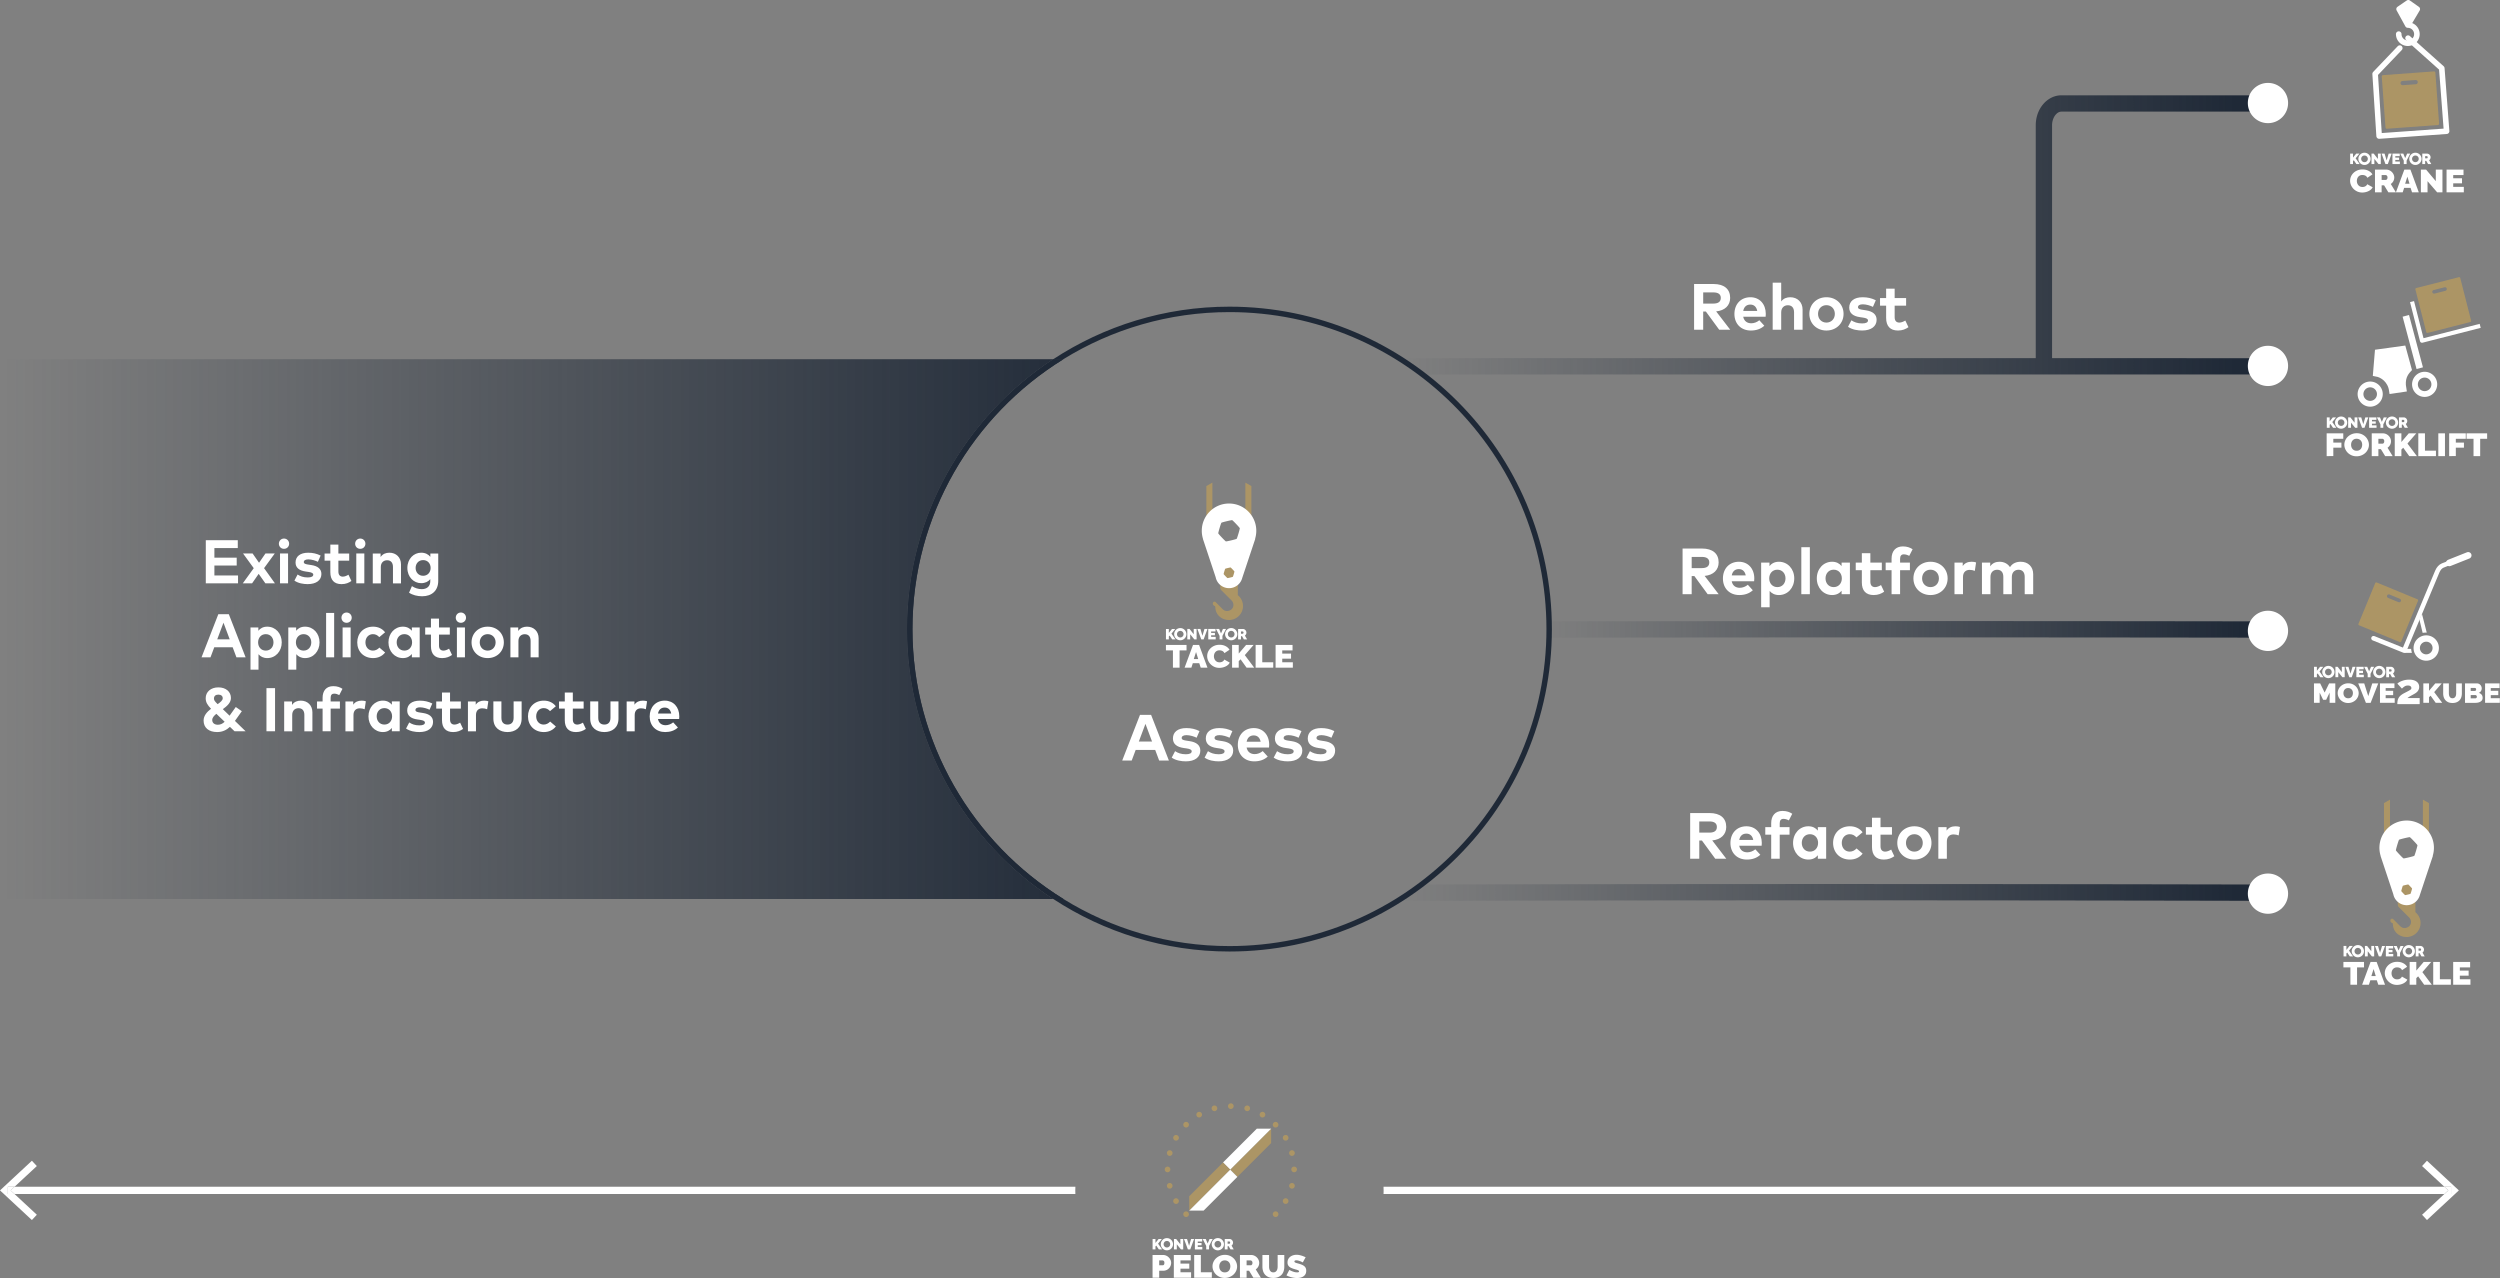 <?xml version="1.0" encoding="utf-8"?>
<!-- Generator: Adobe Illustrator 16.0.0, SVG Export Plug-In . SVG Version: 6.00 Build 0)  -->
<!DOCTYPE svg PUBLIC "-//W3C//DTD SVG 1.1//EN" "http://www.w3.org/Graphics/SVG/1.1/DTD/svg11.dtd">
<svg viewBox="0 0 1379 704.95" xmlns="http://www.w3.org/2000/svg" alt="Use Konveyor tools to assess and rehost, replatform, or refactor existing applications" class="banner"><rect x="0" y="0" width="1379" height="704.95" fill="#808080" stroke="none"/><g transform="translate(-30.491 -26.464)"><linearGradient id="homepage-diagram_svg__a" x1="877.47" x2="1286.7" y1="373.63" y2="373.63" gradientUnits="userSpaceOnUse"><stop stop-color="#1f2937" stop-opacity="0" offset="0"></stop><stop stop-color="#1f2937" offset="0.95"></stop></linearGradient><path d="M1282.3 369.21a128084.6 128084.6 0 0 0-397.4-.004v9c131.65-.204 265.33-.203 397.38.004h.01a4.5 4.5 0 0 0 .007-9z" fill="url(#homepage-diagram_svg__a)"></path><linearGradient id="homepage-diagram_svg__b" x1="801.59" x2="1286.7" y1="156.04" y2="156.04" gradientUnits="userSpaceOnUse"><stop stop-color="#1f2937" stop-opacity="0" offset="0"></stop><stop stop-color="#1f2937" offset="0.95"></stop></linearGradient><path d="M1282.2 224.04c-39.829-.01-79.783-.018-119.79-.023V95.537c0-3.995 2.417-7.5 5.173-7.5h114.62a4.5 4.5 0 0 0 0-9h-114.62c-7.814 0-14.173 7.402-14.173 16.5v128.48c-115.97-.013-232.35-.006-347.41.024-.893 0-1.721.263-2.417.714 3.928 1.75 7.11 4.821 10.41 7.609.241.204.447.433.631.676 113.66-.028 228.56-.035 343.06-.021.078.004.151.023.229.023s.151-.019.229-.023c41.434.005 82.814.013 124.06.023h.001a4.5 4.5 0 0 0 .002-9.002z" fill="url(#homepage-diagram_svg__b)"></path><linearGradient id="homepage-diagram_svg__c" x1="800.11" x2="1286.7" y1="518.74" y2="518.74" gradientUnits="userSpaceOnUse"><stop stop-color="#1f2937" stop-opacity="0" offset="0"></stop><stop stop-color="#1f2937" offset="0.95"></stop></linearGradient><path d="M1282.3 514.38c-155.15-.369-312.38-.374-467.54-.021-3.857 3.201-8.482 5.411-12.664 8.221.726.502 1.604.8 2.554.8h.011c158.42-.378 319.11-.378 477.62 0h.011a4.5 4.5 0 0 0 .01-9z" fill="url(#homepage-diagram_svg__c)"></path><path d="M680.68 522.34h-63.62c26.656 16.461 58.036 25.976 91.6 25.976 96.411 0 174.85-78.436 174.85-174.85s-78.437-174.85-174.85-174.85c-33.564 0-64.944 9.515-91.601 25.977h63.62v297.74z" fill="none"></path><linearGradient id="homepage-diagram_svg__d" x1="33.17" x2="680.68" y1="373.47" y2="373.47" gradientUnits="userSpaceOnUse"><stop stop-color="#1f2937" stop-opacity="0" offset="0"></stop><stop stop-color="#1f2937" offset="0.95"></stop></linearGradient><path d="M530.81 373.47c0-62.226 32.13-117.08 80.664-148.87H33.164v297.74h578.31c-48.534-31.79-80.664-86.645-80.664-148.87z" fill="url(#homepage-diagram_svg__d)"></path><linearGradient id="homepage-diagram_svg__e" x1="748.99" x2="748.99" y1="551.32" y2="195.62" gradientUnits="userSpaceOnUse"><stop stop-color="#1f2937" offset="0"></stop><stop stop-color="#1f2937" offset="1"></stop></linearGradient><path d="M708.66 195.62c-35.84 0-69.231 10.666-97.184 28.977h5.584c26.656-16.462 58.036-25.977 91.601-25.977 96.411 0 174.85 78.437 174.85 174.85s-78.437 174.85-174.85 174.85c-33.564 0-64.944-9.515-91.6-25.976h-5.584c27.954 18.31 61.344 28.976 97.184 28.976 98.065 0 177.85-79.782 177.85-177.85-.001-98.066-79.783-177.85-177.85-177.85z" fill="url(#homepage-diagram_svg__e)"></path><path d="M533.81 373.47c0-62.847 33.336-118.05 83.248-148.87h-5.584c-48.534 31.791-80.664 86.645-80.664 148.87s32.13 117.08 80.664 148.87h5.584c-49.913-30.823-83.248-86.024-83.248-148.87z" fill="url(#homepage-diagram_svg__d)"></path><linearGradient id="homepage-diagram_svg__f" x1="573.94" x2="573.94" y1="551.32" y2="195.62" gradientUnits="userSpaceOnUse"><stop stop-color="#1f2937" offset="0"></stop><stop stop-color="#1f2937" offset="1"></stop></linearGradient><path d="M533.81 373.47c0-62.847 33.336-118.05 83.248-148.87h-5.584c-48.534 31.791-80.664 86.645-80.664 148.87s32.13 117.08 80.664 148.87h5.584c-49.913-30.823-83.248-86.024-83.248-148.87z" fill="url(#homepage-diagram_svg__f)"></path><g fill="#fff"><path d="M1334.483 560.08h-3.84v9.546h-3.669v-9.547h-3.859v-3.005h11.368zM1338.094 557.075h3.35l4.629 12.552h-3.727l-.808-2.458h-3.558l-.79 2.458h-3.745zm2.86 7.796-1.185-3.89-1.242 3.89zM1345.935 563.249c0-.766.15-1.521.451-2.263a6.244 6.244 0 0 1 1.355-1.998 6.883 6.883 0 0 1 2.145-1.433c.84-.365 1.8-.547 2.88-.547 1.292 0 2.409.253 3.35.76.953.495 1.661 1.155 2.126 1.98l-2.804 1.874a2.129 2.129 0 0 0-.508-.76c-.201-.2-.427-.36-.678-.476-.25-.119-.515-.201-.79-.248a4.344 4.344 0 0 0-.772-.07c-.527 0-.985.1-1.374.3-.377.19-.69.442-.941.76a3.34 3.34 0 0 0-.546 1.06c-.112.39-.169.779-.169 1.167 0 .437.07.855.207 1.256a3.2 3.2 0 0 0 .603 1.06c.263.306.583.554.96.742a3.11 3.11 0 0 0 1.298.266c.251 0 .508-.023.772-.07.263-.06.515-.148.753-.266.25-.13.47-.29.658-.477.202-.201.358-.442.47-.725l2.993 1.68c-.201.459-.508.872-.923 1.237a5.583 5.583 0 0 1-1.392.92 7.523 7.523 0 0 1-1.675.566c-.59.13-1.167.195-1.731.195-.991 0-1.9-.183-2.729-.548a7.154 7.154 0 0 1-2.126-1.485 6.76 6.76 0 0 1-1.374-2.086 6.1 6.1 0 0 1-.49-2.371zM1359.656 569.626v-12.552h3.67v4.773l4.065-4.773h4.14l-4.855 5.622 5.195 6.931h-4.216l-3.313-4.614-1.016.99v3.624h-3.67zM1372.656 569.626v-12.552h3.67v9.547h6.06v3.005zM1393.186 566.622v3.005h-9.522v-12.552h9.353v3.005h-5.683v1.768h4.855v2.794h-4.855v1.98z"></path></g><g fill="#ac9565"><path d="m1366.964 467.539 3.319 1.916v26.1l-3.32-1.916zM1348.81 467.539l-3.32 1.916v27.268l3.32-1.915zM1357.977 512.162a4.856 4.856 0 0 0-4.853 4.677v8.355c0 .904.172 1.287.737 1.851l5.596 5.598c1.25 1.346 1.306 3.541-.088 4.761v.001c-1.4 1.226-3.436 1.34-4.78.07-.01-.007-2.362-2.366-4.001-4.008-.517-.517-1.56-.26-1.56.837 0 1.248 1.376 1.167 1.376 1.75 0 4.252 3.323 7.265 7.575 7.265a7.7 7.7 0 0 0 4.838-13.69c0-5.069.018-12.72.018-12.753a4.858 4.858 0 0 0-4.856-4.714z"></path></g><path d="M1373.046 494.108c0-8.304-6.731-15.036-15.034-15.036-8.304 0-15.035 6.732-15.035 15.036 0 1.494.224 2.978.661 4.406l-.052.017 7.053 21.182a7.517 7.517 0 0 0 14.654.405l7.189-21.586-.09-.03c.433-1.426.655-2.906.655-4.394zm-12.935 25.38c-.134.127-2.794.764-2.97.712s-2.057-2.038-2.1-2.215.735-2.802.869-2.928c.132-.126 2.794-.763 2.969-.712.176.052 2.058 2.038 2.1 2.216.043.179-.736 2.801-.868 2.928zm2.1-20.949c-.266.253-5.587 1.527-5.938 1.423s-4.116-4.076-4.201-4.432c-.085-.356 1.471-5.602 1.737-5.854.266-.252 5.587-1.526 5.939-1.422s4.115 4.076 4.2 4.431-1.47 5.602-1.737 5.854z" fill="#fff"></path><g fill="#fff"><path d="M1331.085 547.769a3.39 3.39 0 0 0-3.377 3.378c0 1.856 1.52 3.377 3.377 3.377s3.378-1.521 3.378-3.377-1.522-3.378-3.378-3.378zm0 1.547c1.02 0 1.83.81 1.83 1.83s-.81 1.831-1.83 1.831-1.83-.81-1.83-1.83.81-1.831 1.83-1.831z"></path><path d="M1323.188 554.012v-5.753h1.58v2.188l1.75-2.188h1.783l-2.09 2.577 2.236 3.176h-1.815l-1.426-2.114-.438.453v1.661h-1.58zM1336.543 551.18v2.828h-1.58v-5.753h1.231l2.31 2.925v-2.925h1.58v5.753h-1.256zM1342.187 548.265l1.126 3.768 1.11-3.768h1.661l-2.115 5.753h-1.312l-2.14-5.753zM1350.621 552.648v1.377h-4.1v-5.753h4.027v1.378h-2.447v.81h2.09v1.28h-2.09v.908zM1352.523 548.265l1.03 2.488 1.053-2.488h1.717l-1.985 3.849v1.904h-1.572v-1.92l-1.953-3.833zM1362.984 554.012v-5.753h2.641c.281 0 .54.06.778.179.238.113.44.264.608.453.173.184.308.397.405.64.097.238.146.478.146.721 0 .335-.073.649-.219.94a1.92 1.92 0 0 1-.608.705l1.216 2.115h-1.783l-1.013-1.766h-.591v1.766zm1.58-3.144h.997c.097 0 .186-.054.267-.162.086-.108.13-.259.13-.454 0-.2-.05-.35-.146-.453-.098-.108-.195-.162-.292-.162h-.956v1.231zM1359.18 547.769a3.39 3.39 0 0 0-3.378 3.378c0 1.856 1.522 3.377 3.378 3.377s3.378-1.521 3.378-3.377-1.522-3.378-3.378-3.378zm0 1.547c1.02 0 1.83.81 1.83 1.83s-.81 1.831-1.83 1.831-1.83-.81-1.83-1.83.81-1.831 1.83-1.831z"></path></g><g fill="#fff"><path d="M1315.51 414.146v-5.645l-1.912 3.97h-1.672l-1.911-3.97v5.645h-3.134v-10.717h3.423l2.458 5.041 2.474-5.04h3.406v10.716zM1325.723 414.243c-.867 0-1.654-.156-2.361-.468s-1.312-.72-1.816-1.222a5.633 5.633 0 0 1-1.173-1.75 5.113 5.113 0 0 1-.418-2.024c0-.704.145-1.384.433-2.037a5.36 5.36 0 0 1 1.206-1.72 5.891 5.891 0 0 1 1.847-1.193 5.997 5.997 0 0 1 2.346-.452c.868 0 1.655.156 2.362.468s1.312.724 1.816 1.238c.503.512.89 1.097 1.156 1.75.279.654.418 1.323.418 2.007a4.97 4.97 0 0 1-.434 2.038 5.602 5.602 0 0 1-1.205 1.72c-.514.493-1.13.89-1.848 1.192a5.87 5.87 0 0 1-2.329.453zm-2.586-5.434c0 .363.054.715.16 1.057.108.332.268.629.483.89s.482.474.803.634c.333.161.724.242 1.173.242s.841-.08 1.173-.242c.333-.17.6-.387.804-.649a2.62 2.62 0 0 0 .466-.92 3.461 3.461 0 0 0 0-2.085 2.395 2.395 0 0 0-.498-.89 2.226 2.226 0 0 0-.819-.619c-.32-.16-.702-.241-1.141-.241-.45 0-.84.08-1.173.241-.322.161-.59.377-.804.65a2.67 2.67 0 0 0-.482.905 3.658 3.658 0 0 0-.145 1.027zM1334.596 403.436l2.234 7.018 2.201-7.018h3.295l-4.194 10.717h-2.603l-4.242-10.717zM1351.413 411.578v2.565h-8.13v-10.717h7.985v2.566h-4.852v1.509h4.146v2.385h-4.146v1.69h4.997zM1352.857 414.873c0-.729.058-1.38.173-1.954s.314-1.093.595-1.559c.28-.48.66-.922 1.139-1.325s1.08-.8 1.807-1.187c.776-.403 1.42-.736 1.932-1 .528-.264.94-.496 1.238-.698.313-.202.536-.38.668-.535a.925.925 0 0 0 .198-.581c0-.435-.165-.784-.495-1.047s-.8-.396-1.411-.396c-.694 0-1.296.163-1.808.489a7.072 7.072 0 0 0-1.486 1.233l-2.525-2.745c.264-.28.619-.55 1.065-.814s.949-.497 1.51-.698a10.39 10.39 0 0 1 1.832-.512 11.653 11.653 0 0 1 2.105-.186c1.783 0 3.145.364 4.086 1.093.957.73 1.436 1.714 1.436 2.954 0 .512-.091.97-.273 1.373a3.963 3.963 0 0 1-.668 1.093c-.28.31-.595.59-.941.838-.347.232-.702.45-1.065.65-.248.14-.545.303-.891.49s-.694.38-1.04.581c-.33.186-.644.38-.941.581-.28.187-.495.357-.644.512h6.735v3.35zM1367.198 414.146v-10.717h3.133v4.076l3.47-4.076h3.535l-4.145 4.8 4.434 5.917h-3.598l-2.828-3.94-.868.845v3.094zM1383.292 411.626c.364 0 .675-.076.932-.227s.466-.347.626-.588c.161-.252.279-.538.354-.86.075-.323.112-.66.112-1.012v-5.509h3.134v5.51c0 .744-.102 1.443-.306 2.098-.203.643-.52 1.202-.948 1.675s-.97.846-1.623 1.117c-.642.271-1.403.408-2.28.407-.91 0-1.693-.14-2.347-.422-.643-.292-1.173-.68-1.59-1.163s-.724-1.042-.917-1.675a7.06 7.06 0 0 1-.289-2.038v-5.509h3.134v5.51c0 .351.037.693.112 1.026.075.321.193.608.354.86.16.242.364.438.61.589.258.14.568.211.932.211zM1399.903 411.403c0 .483-.108.9-.321 1.253-.215.342-.509.624-.884.845s-.814.388-1.318.499c-.493.1-1.017.15-1.574.15h-5.608v-10.716h6.62c.396 0 .755.08 1.076.241s.594.373.82.634c.224.252.395.544.513.875.128.322.193.655.193.997 0 .503-.14.986-.418 1.449-.267.452-.675.795-1.22 1.026.653.182 1.167.498 1.542.951.386.443.579 1.042.579 1.796zm-3.182-.603a.952.952 0 0 0-.225-.65.716.716 0 0 0-.579-.27h-2.586v1.795h2.474a.936.936 0 0 0 .642-.226c.183-.152.274-.368.274-.649zm-3.39-4.86v1.644h2.137c.215 0 .408-.055.58-.165.182-.11.273-.333.273-.664 0-.292-.076-.499-.225-.619a.78.78 0 0 0-.53-.196h-2.234zM1409.394 411.578v2.565h-8.13v-10.717h7.986v2.566h-4.852v1.509h4.145v2.385h-4.145v1.69h4.996z"></path></g><path d="M1363.94 357.02c.319.13.47.495.339.813l-9.256 22.46a.622.622 0 0 1-.813.339l-22.46-9.256a.62.62 0 0 1-.337-.813l9.256-22.46a.62.62 0 0 1 .812-.34zm-9.682-.264-5.721-2.358a1.002 1.002 0 0 0-1.313.547 1.002 1.002 0 0 0 .547 1.313l5.721 2.358a1.003 1.003 0 0 0 1.314-.546 1.003 1.003 0 0 0-.548-1.314z" fill="#ac9565"></path><g fill="none" stroke="#fff" stroke-linecap="round" stroke-linejoin="round" stroke-miterlimit="11.339"><path d="m1391.94 332.82-14.039 5.583c-1.214.488-2.28 1.643-2.989 3.304l-18.271 43.613-16.908-6.795" stroke-width="2.543"></path><path d="M1374.04 383.73a5.24 5.24 0 1 1-10.475.373 5.24 5.24 0 1 1 10.475-.373z" stroke-width="3.5"></path><path d="m1391.94 332.82-10.383 4.129" stroke-width="3.676"></path></g><path d="m1366.44 365.07 2.638 10.332a13.35 13.35 0 0 0-2.258.152l-1.824-7.57zM1356.64 386.59l4.242-.006a13.157 13.157 0 0 1-.414-2.225l-2.938.043z" fill="#fff"></path><g fill="#fff"><path d="M1314.822 393.766a3.39 3.39 0 0 0-3.377 3.378c0 1.856 1.521 3.377 3.377 3.377s3.378-1.521 3.378-3.377-1.521-3.378-3.378-3.378zm0 1.547c1.02 0 1.831.81 1.831 1.83s-.81 1.831-1.83 1.831-1.831-.81-1.831-1.83.81-1.831 1.83-1.831z"></path><path d="M1306.905 400.03v-5.753h1.58v2.188l1.75-2.188h1.783l-2.091 2.576 2.236 3.177h-1.815l-1.426-2.115-.437.454v1.66zM1320.28 397.197v2.828h-1.58v-5.753h1.232l2.309 2.925v-2.925h1.58v5.753h-1.256zM1325.903 394.283l1.127 3.767 1.11-3.767h1.66l-2.114 5.753h-1.313l-2.139-5.753zM1334.359 398.645v1.377h-4.1v-5.753h4.026v1.378h-2.447v.81h2.09v1.28h-2.09v.908zM1336.26 394.283l1.03 2.487 1.053-2.487h1.718l-1.986 3.849v1.904h-1.572v-1.92l-1.952-3.833h1.71zM1346.721 400.03v-5.753h2.642c.28 0 .54.06.778.178.237.113.44.265.607.454.173.183.308.397.405.64.097.238.146.478.146.72 0 .336-.073.65-.218.94a1.92 1.92 0 0 1-.608.706l1.215 2.115h-1.783l-1.012-1.767h-.592v1.767zm1.58-3.144h.997c.097 0 .186-.054.267-.162.087-.108.13-.26.13-.454 0-.2-.049-.351-.146-.454-.097-.108-.194-.162-.292-.162h-.956zM1342.897 393.766a3.39 3.39 0 0 0-3.378 3.378c0 1.856 1.521 3.377 3.378 3.377s3.377-1.521 3.377-3.377-1.521-3.378-3.377-3.378zm0 1.547c1.02 0 1.83.81 1.83 1.83a1.82 1.82 0 0 1-1.83 1.831 1.82 1.82 0 0 1-1.831-1.83c0-1.02.81-1.831 1.83-1.831z"></path></g><g fill="#fff"><path d="M1313.875 278.05v-12.553h9.166v3.006h-5.495v2.086h4.478v2.793h-4.478v4.668zM1330.382 278.157c-1.016 0-1.938-.184-2.766-.548s-1.537-.842-2.126-1.433a6.606 6.606 0 0 1-1.374-2.05 5.99 5.99 0 0 1-.49-2.37c0-.824.17-1.62.51-2.386a6.273 6.273 0 0 1 1.41-2.015 6.898 6.898 0 0 1 2.165-1.397c.84-.354 1.757-.53 2.747-.53 1.017 0 1.939.183 2.767.547s1.538.85 2.127 1.45c.59.601 1.04 1.285 1.354 2.051a5.95 5.95 0 0 1 .49 2.351c0 .825-.17 1.621-.51 2.388a6.564 6.564 0 0 1-1.41 2.016 7.026 7.026 0 0 1-2.165 1.396c-.829.353-1.738.53-2.729.53zm-3.03-6.365c0 .424.063.836.188 1.237.126.389.313.737.564 1.043s.564.555.941.743c.389.189.847.283 1.374.283s.986-.094 1.374-.283c.39-.201.703-.454.941-.76.251-.318.434-.678.546-1.079a4.046 4.046 0 0 0 0-2.44c-.126-.4-.32-.749-.584-1.043a2.623 2.623 0 0 0-.96-.725c-.376-.19-.822-.283-1.335-.283-.528 0-.986.094-1.375.283-.376.189-.69.442-.94.76-.251.306-.44.66-.565 1.06a4.33 4.33 0 0 0-.169 1.204zM1338.739 278.05v-12.553h6.135c.652 0 1.255.13 1.807.39a4.364 4.364 0 0 1 1.411.99c.402.4.715.866.941 1.396.226.519.339 1.043.339 1.574a4.256 4.256 0 0 1-1.92 3.59l2.822 4.614h-4.14l-2.352-3.855h-1.374v3.855h-3.67zm3.67-6.86h2.315c.226 0 .433-.119.62-.354.202-.236.302-.566.302-.99 0-.437-.112-.766-.338-.991-.226-.236-.452-.354-.678-.354h-2.22v2.689zM1351.429 278.05v-12.553h3.67v4.774l4.064-4.774h4.14l-4.855 5.623 5.195 6.93h-4.215l-3.312-4.614-1.016.991v3.624h-3.671zM1364.428 278.05v-12.553h3.67v9.547h6.06v3.006zM1375.467 278.05v-12.553h3.67v12.553zM1381.451 278.05v-12.553h9.166v3.006h-5.496v2.086h4.479v2.793h-4.479v4.668zM1402.395 268.503h-3.84v9.547h-3.669v-9.547h-3.859v-3.006h11.368z"></path></g><path d="M1363.273 185.347a.622.622 0 0 0-.45.757l5.992 23.542a.623.623 0 0 0 .757.45l23.542-5.992a.622.622 0 0 0 .448-.757l-5.992-23.541a.622.622 0 0 0-.756-.45zm9.623 1.105 5.997-1.526a1.004 1.004 0 0 1 1.223.726 1.004 1.004 0 0 1-.726 1.223l-5.997 1.527a1.003 1.003 0 0 1-1.224-.726 1.003 1.003 0 0 1 .727-1.224z" fill="#ac9565"></path><g fill="none" stroke="#fff" stroke-miterlimit="10.175"><path d="m1360.968 192.834 5.507 21.561 32.088-8.196" stroke-linejoin="round" stroke-width="2.283"></path><path d="m1357.541 200.678 7.684 28.874" stroke-width="3.652"></path><path d="M1373.17 237.536c.518 2.899-1.41 5.67-4.31 6.189h0c-2.898.519-5.669-1.41-6.188-4.309h0a5.332 5.332 0 0 1 4.308-6.189h0a5.334 5.334 0 0 1 6.19 4.309z" stroke-linecap="round" stroke-linejoin="round" stroke-width="3.196"></path></g><path d="m1355.989 240.869-5.875.87c-.843-5.698-5.224-8.816-8.819-9.43l.94-11.32 13.673-1.897 3.012 11.002c-2.125 2.261-3.91 5.311-2.931 10.775z" fill="#fff" stroke="#fff" stroke-miterlimit="10.175" stroke-width="3.652"></path><path d="M1343.136 242.916c.52 2.899-1.41 5.67-4.308 6.188h0c-2.9.52-5.67-1.409-6.19-4.308h0a5.332 5.332 0 0 1 4.31-6.189h0a5.334 5.334 0 0 1 6.188 4.309z" fill="none" stroke="#fff" stroke-linecap="round" stroke-linejoin="round" stroke-miterlimit="10.175" stroke-width="3.196"></path><g fill="#fff"><path d="M1321.854 256.2c-1.857 0-3.378 1.521-3.378 3.377s1.521 3.378 3.378 3.378 3.377-1.521 3.377-3.378-1.521-3.377-3.377-3.377zm0 1.546c1.02 0 1.83.811 1.83 1.831s-.81 1.831-1.83 1.831-1.831-.81-1.831-1.83.81-1.832 1.83-1.832z"></path><path d="M1313.956 262.443v-5.753h1.58v2.188l1.75-2.188h1.783l-2.09 2.577 2.236 3.176h-1.815l-1.426-2.115-.438.454v1.66zM1327.311 259.61v2.829h-1.58v-5.753h1.232l2.31 2.925v-2.925h1.58v5.753h-1.257zM1332.955 256.696l1.126 3.768 1.11-3.768h1.662l-2.115 5.753h-1.313l-2.14-5.753zM1341.39 261.079v1.377h-4.1v-5.753h4.027v1.377h-2.448v.81h2.09v1.281h-2.09v.908zM1343.292 256.696l1.029 2.487 1.053-2.487h1.718l-1.985 3.849v1.904h-1.572v-1.92l-1.953-3.833h1.71zM1353.752 262.443v-5.753h2.642c.28 0 .54.06.778.178.237.114.44.265.607.454.173.184.308.397.405.64.098.238.146.478.146.721 0 .335-.073.648-.218.94a1.917 1.917 0 0 1-.608.705l1.215 2.115h-1.782l-1.013-1.767h-.592v1.767zm1.58-3.144h.997c.097 0 .186-.054.267-.162.087-.108.13-.26.13-.454 0-.2-.049-.35-.146-.453-.097-.109-.194-.163-.292-.163h-.956zM1349.928 256.2c-1.856 0-3.378 1.521-3.378 3.377s1.522 3.378 3.378 3.378 3.377-1.521 3.377-3.378-1.521-3.377-3.377-3.377zm0 1.546c1.02 0 1.83.811 1.83 1.831s-.81 1.831-1.83 1.831-1.831-.81-1.831-1.83.81-1.832 1.83-1.832z"></path></g><path d="M1344.933 67.907a.723.723 0 0 0-.669.774l2.06 28.132c.03.4.376.699.775.67l28.132-2.062c.399-.029.696-.375.666-.774l-2.06-28.132a.72.72 0 0 0-.772-.669zm10.776 3.221 7.166-.525a1.165 1.165 0 0 1 1.25 1.08 1.165 1.165 0 0 1-1.08 1.25l-7.165.525a1.166 1.166 0 0 1-1.252-1.08 1.165 1.165 0 0 1 1.08-1.25z" fill="#ac9565"></path><path d="m1354.207 52.992-13.582 14.234 2.203 34.27 37.199-2.661-2.647-34.698-18.613-16.64" fill="none" stroke="#fff" stroke-linecap="round" stroke-linejoin="round" stroke-miterlimit="11.815" stroke-width="3.078"></path><g stroke="#fff" stroke-linejoin="round"><path d="m1358.643 40.274-4.817-8.783 5.08-3.489 4.942 3.489-5.205 8.783a5.012 5.012 0 1 1-5.012 5.012" fill="none" stroke-linecap="round" stroke-miterlimit="11.815" stroke-width="3.078"></path><path d="M1358.852 29.466c-.537.193-.98.593-1.47.88-.624.435-1.296.819-1.873 1.307-.31.343.089.741.218 1.07.846 1.58 1.677 3.17 2.615 4.695.225.3.677.145.79-.178 1.024-1.712 2.057-3.421 3.038-5.158.135-.473-.416-.653-.696-.903-.79-.562-1.569-1.143-2.385-1.668-.08-.012-.158-.037-.237-.045z" fill="#fff" stroke-miterlimit="3.126" stroke-width="0.194"></path></g><g fill="#fff"><path d="M1326.807 126.173c0-.766.151-1.521.452-2.264.314-.742.766-1.408 1.355-1.997s1.305-1.067 2.146-1.433 1.8-.547 2.88-.547c1.292 0 2.408.253 3.35.76.953.495 1.661 1.155 2.126 1.98l-2.805 1.874a2.131 2.131 0 0 0-.508-.76c-.2-.2-.426-.36-.678-.478s-.515-.2-.79-.247a4.344 4.344 0 0 0-.772-.07c-.527 0-.985.1-1.374.3-.377.189-.69.442-.941.76a3.34 3.34 0 0 0-.546 1.06c-.112.389-.17.779-.17 1.167 0 .436.07.855.208 1.255s.339.754.603 1.06c.263.307.583.555.96.743a3.11 3.11 0 0 0 1.298.266c.25 0 .509-.024.772-.071.263-.06.515-.147.753-.266.25-.13.47-.288.658-.477.201-.201.358-.442.47-.725l2.993 1.68c-.202.459-.509.872-.923 1.237a5.583 5.583 0 0 1-1.393.92 7.514 7.514 0 0 1-1.675.566c-.59.13-1.167.195-1.731.195-.992 0-1.9-.183-2.729-.548a7.167 7.167 0 0 1-2.126-1.485 6.76 6.76 0 0 1-1.375-2.086 6.127 6.127 0 0 1-.488-2.37zM1340.529 132.56v-12.553h6.136c.652 0 1.254.13 1.806.389a4.364 4.364 0 0 1 1.411.99c.402.4.715.867.941 1.397.226.519.339 1.043.339 1.573a4.256 4.256 0 0 1-1.92 3.59l2.822 4.614h-4.14l-2.352-3.855h-1.374v3.855zm3.67-6.86h2.315c.226 0 .433-.119.621-.354.201-.236.301-.566.301-.99 0-.437-.112-.766-.338-.991-.226-.236-.452-.354-.678-.354h-2.22v2.689zM1356.727 120.008h3.35l4.629 12.553h-3.727l-.808-2.458h-3.558l-.79 2.458h-3.745zm2.86 7.798-1.186-3.89-1.242 3.89zM1369.52 126.386v6.17h-3.67v-12.553h2.86l5.365 6.383v-6.383h3.67v12.553h-2.917zM1389.535 129.555v3.006h-9.523v-12.553h9.354v3.006h-5.684v1.768h4.855v2.793h-4.855v1.98z"></path></g><g fill="#fff"><path d="M1334.75 110.706a3.39 3.39 0 0 0-3.378 3.378c0 1.856 1.521 3.377 3.378 3.377s3.377-1.521 3.377-3.377a3.39 3.39 0 0 0-3.377-3.378zm0 1.547c1.02 0 1.83.81 1.83 1.83s-.81 1.832-1.83 1.832-1.831-.811-1.831-1.831.81-1.831 1.83-1.831z"></path><path d="M1326.832 116.96v-5.753h1.58v2.187l1.75-2.187h1.783l-2.09 2.576 2.235 3.176h-1.815l-1.426-2.114-.437.453v1.661zM1340.187 114.131v2.828h-1.58v-5.753h1.231l2.31 2.925v-2.925h1.58v5.753h-1.256zM1345.83 111.206l1.127 3.768 1.11-3.768h1.66l-2.114 5.753h-1.313l-2.139-5.753zM1354.265 115.583v1.377h-4.1v-5.753h4.027v1.378h-2.447v.81h2.09v1.28h-2.09v.908zM1356.167 111.206l1.03 2.488 1.052-2.488h1.718l-1.985 3.849v1.904h-1.572v-1.92l-1.953-3.833h1.71zM1366.628 116.96v-5.753h2.641c.281 0 .54.059.778.178.238.113.44.264.608.453.173.184.308.398.405.64.097.238.146.478.146.722 0 .335-.073.648-.219.94a1.919 1.919 0 0 1-.608.705l1.216 2.114h-1.783l-1.013-1.766h-.591v1.766zm1.58-3.144h.996c.097 0 .187-.054.268-.162.086-.109.13-.26.13-.454 0-.2-.05-.351-.147-.454-.097-.108-.194-.162-.291-.162h-.956zM1362.824 110.706a3.39 3.39 0 0 0-3.378 3.378c0 1.856 1.521 3.377 3.378 3.377s3.378-1.521 3.378-3.377a3.39 3.39 0 0 0-3.378-3.378zm0 1.547c1.02 0 1.83.81 1.83 1.83s-.81 1.832-1.83 1.832-1.831-.811-1.831-1.831.81-1.831 1.83-1.831z"></path></g><g fill="#fff"><path d="M161.79 348.24h-17.78v-23.798h17.645v4.352h-12.902v5.27h12.307v4.352h-12.307v5.474h13.038v4.35zM176.15 339.86l6 8.38h-5.27l-3.706-5.235-3.638 5.235h-5.133l6.051-8.363-5.898-8.108h5.27l3.553 5.116 3.536-5.116h5.133zM189.98 326.38c0 1.598-1.241 2.822-2.839 2.822s-2.822-1.224-2.822-2.822 1.224-2.855 2.822-2.855 2.839 1.257 2.839 2.855zm-.596 21.86h-4.437v-16.471h4.437zM205.85 336.36c-1.309-.646-3.4-1.326-5.252-1.343-1.683 0-2.533.595-2.533 1.496 0 .952 1.19 1.19 2.686 1.411l1.462.221c3.57.544 5.559 2.142 5.559 4.93 0 3.4-2.788 5.592-7.564 5.592-2.244 0-5.185-.425-7.326-1.938l1.751-3.366c1.411.935 3.127 1.615 5.609 1.615 2.057 0 3.042-.578 3.042-1.547 0-.799-.833-1.241-2.736-1.513l-1.343-.187c-3.808-.527-5.694-2.193-5.694-4.998 0-3.383 2.618-5.389 6.952-5.389 2.635 0 4.692.493 6.884 1.564zM223.11 335.72h-5.966v6.018c0 2.057 1.088 2.805 2.465 2.805 1.054 0 2.193-.527 3.094-1.071l1.632 3.467c-1.445.986-3.111 1.734-5.457 1.734-4.08 0-6.17-2.312-6.17-6.578v-6.375h-3.179v-3.943h3.179v-4.896h4.437v4.896h5.966v3.943zM232.05 326.38c0 1.598-1.241 2.822-2.839 2.822s-2.822-1.224-2.822-2.822 1.224-2.855 2.822-2.855c1.599-.001 2.839 1.257 2.839 2.855zm-.595 21.86h-4.437v-16.471h4.437zM251.68 337.76v10.488h-4.437v-9.06c0-2.38-1.189-3.688-3.212-3.688-1.904 0-3.485 1.241-3.485 3.723v9.026h-4.437v-16.471h4.318v1.938c1.173-1.75 2.975-2.379 4.844-2.379 3.74-.003 6.409 2.598 6.409 6.423zM267.87 333.61v-1.835h4.352v15.111c0 5.287-3.451 8.482-8.89 8.482-2.601 0-5.354-.68-7.208-1.989l1.581-3.621c1.649 1.088 3.468 1.683 5.439 1.683 2.753 0 4.691-1.53 4.691-4.369v-1.156c-1.122 1.376-2.788 2.227-5.065 2.227-4.012 0-7.581-3.349-7.581-8.397 0-5.065 3.569-8.414 7.581-8.414 2.296 0 3.978.884 5.1 2.278zm-8.125 6.136c0 2.38 1.615 4.317 4.148 4.317 2.464 0 4.13-1.87 4.13-4.317 0-2.465-1.666-4.334-4.13-4.334-2.533 0-4.148 1.938-4.148 4.334zM165.97 389.04h-5.065l-2.074-5.541h-10.148l-2.074 5.541h-4.947l9.264-23.798h5.779zm-15.655-9.91h6.884l-3.434-9.195zM185.9 380.8c0 4.946-3.434 8.669-7.972 8.669-2.209 0-3.773-.866-4.844-2.142v8.517h-4.42v-23.271h4.335v1.818c1.071-1.343 2.651-2.261 4.912-2.261 4.555.001 7.989 3.724 7.989 8.67zm-13.038 0c0 2.601 1.717 4.539 4.232 4.539 2.618 0 4.25-2.023 4.25-4.539s-1.632-4.538-4.25-4.538c-2.515 0-4.232 1.938-4.232 4.538zM206.75 380.8c0 4.946-3.434 8.669-7.972 8.669-2.21 0-3.773-.866-4.844-2.142v8.517h-4.42v-23.271h4.334v1.818c1.071-1.343 2.652-2.261 4.913-2.261 4.555.001 7.989 3.724 7.989 8.67zm-13.038 0c0 2.601 1.717 4.539 4.232 4.539 2.618 0 4.25-2.023 4.25-4.539s-1.632-4.538-4.25-4.538c-2.515 0-4.232 1.938-4.232 4.538zM214.81 389.04h-4.437v-24.478h4.437zM224.5 367.18c0 1.598-1.241 2.821-2.839 2.821s-2.822-1.224-2.822-2.821c0-1.598 1.224-2.856 2.822-2.856s2.839 1.258 2.839 2.856zm-.595 21.859h-4.437v-16.471h4.437zM242.91 375.24l-3.196 2.669c-1.003-1.07-2.074-1.648-3.519-1.648-2.295 0-4.13 1.802-4.13 4.538 0 2.754 1.819 4.539 4.113 4.539 1.428 0 2.652-.646 3.587-1.666l3.162 2.702c-1.547 1.989-3.859 3.094-6.612 3.094-5.252 0-8.771-3.671-8.771-8.669 0-4.98 3.519-8.669 8.771-8.669 2.753-.001 5.082 1.121 6.595 3.11zM262 389.04h-4.334v-1.818c-1.071 1.325-2.668 2.243-4.929 2.243-4.539 0-7.972-3.723-7.972-8.669s3.434-8.669 7.972-8.669c2.261 0 3.841.918 4.929 2.261v-1.818H262zm-12.697-8.244c0 2.516 1.648 4.539 4.25 4.539 2.533 0 4.25-1.938 4.25-4.539s-1.717-4.538-4.25-4.538c-2.602 0-4.25 2.023-4.25 4.538zM278.61 376.52h-5.966v6.018c0 2.057 1.088 2.805 2.465 2.805 1.054 0 2.193-.527 3.094-1.071l1.632 3.468c-1.445.986-3.111 1.733-5.457 1.733-4.08 0-6.17-2.312-6.17-6.578v-6.374h-3.179v-3.943h3.179v-4.896h4.437v4.896h5.966v3.942zM287.55 367.18c0 1.598-1.241 2.821-2.839 2.821s-2.822-1.224-2.822-2.821c0-1.598 1.224-2.856 2.822-2.856 1.599 0 2.839 1.258 2.839 2.856zm-.595 21.859h-4.437v-16.471h4.437zM308.41 380.8c0 4.964-3.791 8.669-8.924 8.669-5.116 0-8.89-3.705-8.89-8.669 0-4.963 3.773-8.669 8.89-8.669 5.133 0 8.924 3.706 8.924 8.669zm-13.293 0c0 2.669 1.87 4.539 4.368 4.539 2.499 0 4.386-1.87 4.386-4.539s-1.887-4.538-4.386-4.538c-2.498 0-4.368 1.869-4.368 4.538zM327.6 378.56v10.487h-4.437v-9.06c0-2.38-1.19-3.688-3.213-3.688-1.904 0-3.485 1.24-3.485 3.723v9.025h-4.437v-16.471h4.318v1.938c1.173-1.751 2.975-2.38 4.844-2.38 3.741 0 6.41 2.601 6.41 6.426zM159.88 429.84l-2.567-2.448c-1.734 1.632-3.978 2.873-7.037 2.873-4.691 0-7.479-2.431-7.479-6.323 0-2.788 1.92-4.845 4.113-6.527-1.989-2.04-2.958-3.553-2.958-5.831 0-3.45 2.788-5.966 6.986-5.966 4.13 0 6.935 2.362 6.935 5.881 0 2.567-2.142 4.454-4.471 6.137l3.723 3.604 3.417-4.793 3.349 2.312-3.808 5.354 5.898 5.729h-6.101zm-5.474-5.253-4.572-4.386c-1.326 1.071-2.278 2.159-2.278 3.417 0 1.598 1.224 2.618 3.077 2.618 1.479.001 2.652-.578 3.773-1.649zm-3.858-9.706c1.598-1.122 2.805-2.142 2.805-3.246 0-1.241-.901-2.023-2.414-2.023-1.53 0-2.431.799-2.431 2.176 0 .917.442 1.53 2.04 3.093zM182.21 429.84h-4.743v-23.798h4.743zM202.81 419.36v10.488h-4.437v-9.061c0-2.38-1.19-3.688-3.213-3.688-1.904 0-3.485 1.241-3.485 3.723v9.026h-4.437v-16.472h4.318v1.938c1.173-1.75 2.975-2.379 4.844-2.379 3.741 0 6.41 2.601 6.41 6.425zM217.99 417.32h-5.117v12.528h-4.437V417.32h-3.077v-3.943h3.077v-2.04c0-3.858 2.057-6.391 5.898-6.391 2.244 0 3.808.646 5.065 1.479l-1.768 3.45c-.816-.441-1.785-.799-2.822-.799-1.275 0-1.938.782-1.938 2.312v1.988h5.117v3.944zM232.29 413.29l-.663 4.402c-.731-.322-1.785-.526-2.686-.526-2.057 0-3.468 1.258-3.468 3.705v8.976h-4.437v-16.472h4.301v1.802c1.037-1.547 2.618-2.243 4.641-2.243.952 0 1.7.136 2.312.356zM250.97 429.84h-4.334v-1.819c-1.071 1.326-2.668 2.244-4.929 2.244-4.539 0-7.972-3.723-7.972-8.669 0-4.947 3.434-8.669 7.972-8.669 2.261 0 3.841.917 4.929 2.261v-1.819h4.334zm-12.697-8.244c0 2.516 1.649 4.538 4.25 4.538 2.533 0 4.25-1.938 4.25-4.538s-1.717-4.539-4.25-4.539c-2.602 0-4.25 2.023-4.25 4.539zM267.44 417.96c-1.309-.646-3.4-1.326-5.252-1.343-1.683 0-2.533.595-2.533 1.495 0 .952 1.19 1.19 2.686 1.411l1.462.221c3.57.544 5.559 2.143 5.559 4.93 0 3.399-2.788 5.593-7.564 5.593-2.244 0-5.185-.425-7.326-1.938l1.751-3.366c1.411.935 3.127 1.615 5.609 1.615 2.057 0 3.042-.578 3.042-1.547 0-.799-.833-1.241-2.736-1.513l-1.343-.188c-3.808-.526-5.694-2.192-5.694-4.997 0-3.383 2.618-5.389 6.952-5.389 2.635 0 4.692.493 6.884 1.563zM284.7 417.32h-5.966v6.018c0 2.057 1.088 2.805 2.465 2.805 1.054 0 2.193-.526 3.094-1.07l1.632 3.467c-1.445.986-3.111 1.734-5.457 1.734-4.08 0-6.17-2.312-6.17-6.578v-6.375h-3.179v-3.943h3.179v-4.896h4.437v4.896h5.966v3.942zM299.86 413.29l-.663 4.402c-.73-.322-1.785-.526-2.686-.526-2.057 0-3.468 1.258-3.468 3.705v8.976h-4.437v-16.472h4.301v1.802c1.037-1.547 2.618-2.243 4.641-2.243.953 0 1.701.136 2.312.356zM318.22 422.82c0 5.201-3.672 7.445-7.785 7.445-4.131 0-7.802-2.244-7.802-7.445v-9.451h4.437v9.061c0 2.635 1.445 3.705 3.366 3.705 1.904 0 3.366-1.07 3.366-3.705v-9.061h4.419v9.451zM337.09 416.04l-3.196 2.669c-1.003-1.071-2.074-1.649-3.519-1.649-2.295 0-4.13 1.802-4.13 4.539 0 2.754 1.819 4.538 4.113 4.538 1.428 0 2.652-.646 3.587-1.666l3.162 2.703c-1.547 1.988-3.859 3.094-6.612 3.094-5.252 0-8.771-3.672-8.771-8.669 0-4.98 3.519-8.669 8.771-8.669 2.754 0 5.083 1.121 6.595 3.11zM352.43 417.32h-5.966v6.018c0 2.057 1.088 2.805 2.465 2.805 1.054 0 2.193-.526 3.094-1.07l1.632 3.467c-1.445.986-3.111 1.734-5.457 1.734-4.08 0-6.17-2.312-6.17-6.578v-6.375h-3.179v-3.943h3.179v-4.896h4.437v4.896h5.966v3.942zM371.64 422.82c0 5.201-3.672 7.445-7.785 7.445-4.131 0-7.802-2.244-7.802-7.445v-9.451h4.437v9.061c0 2.635 1.445 3.705 3.366 3.705 1.904 0 3.366-1.07 3.366-3.705v-9.061h4.419v9.451zM387.41 413.29l-.663 4.402c-.731-.322-1.785-.526-2.686-.526-2.057 0-3.468 1.258-3.468 3.705v8.976h-4.437v-16.472h4.301v1.802c1.037-1.547 2.618-2.243 4.641-2.243.952 0 1.7.136 2.312.356zM405.19 421.58c0 .51-.034 1.122-.085 1.496h-11.678c.476 2.38 2.142 3.417 4.232 3.417 1.428 0 2.975-.578 4.165-1.581l2.601 2.855c-1.87 1.717-4.25 2.499-7.021 2.499-5.048 0-8.55-3.434-8.55-8.618s3.399-8.72 8.329-8.72c4.744.001 7.991 3.52 8.007 8.652zm-11.745-1.529h7.292c-.408-2.108-1.683-3.298-3.587-3.298-2.09 0-3.314 1.258-3.705 3.298z"></path></g><g fill="#fff"><path d="M975.61 183.12c6.014 0 9.236 2.845 9.236 7.67 0 4.141-2.881 6.968-7.724 7.437l7.76 10.101h-6.086l-7.346-10.029h-1.477v10.029h-5.023v-25.207h10.66zm-5.635 4.627v6.176h5.546c2.736 0 4.159-1.008 4.159-3.133 0-2.089-1.495-3.043-4.159-3.043zM1004.5 199.58c0 .54-.036 1.188-.09 1.585h-12.369c.504 2.521 2.269 3.619 4.483 3.619 1.512 0 3.15-.612 4.411-1.675l2.754 3.025c-1.979 1.818-4.501 2.646-7.436 2.646-5.348 0-9.057-3.637-9.057-9.129 0-5.491 3.601-9.236 8.822-9.236 5.025.001 8.464 3.728 8.482 9.165zm-12.441-1.62h7.725c-.433-2.232-1.783-3.493-3.8-3.493-2.214 0-3.511 1.333-3.925 3.493zM1013 192.76c1.242-1.729 3.097-2.341 5.006-2.341 3.961 0 6.788 2.755 6.788 6.806v11.109h-4.7v-9.597c0-2.521-1.26-3.907-3.402-3.907-2.017 0-3.691 1.314-3.691 3.943v9.561h-4.699v-25.945h4.699v10.371zM1047.4 199.6c0 5.258-4.015 9.183-9.453 9.183-5.419 0-9.416-3.925-9.416-9.183s3.997-9.183 9.416-9.183c5.438 0 9.453 3.925 9.453 9.183zm-14.08 0c0 2.826 1.98 4.808 4.627 4.808s4.646-1.981 4.646-4.808-1.998-4.808-4.646-4.808c-2.647 0-4.627 1.981-4.627 4.808zM1063.6 195.74c-1.387-.684-3.602-1.404-5.563-1.422-1.782 0-2.683.63-2.683 1.584 0 1.009 1.26 1.261 2.845 1.494l1.548.234c3.781.576 5.888 2.269 5.888 5.222 0 3.601-2.952 5.924-8.012 5.924-2.377 0-5.492-.45-7.761-2.053l1.854-3.565c1.495.99 3.313 1.711 5.942 1.711 2.179 0 3.223-.612 3.223-1.639 0-.846-.883-1.314-2.898-1.603l-1.423-.198c-4.033-.558-6.032-2.322-6.032-5.293 0-3.583 2.773-5.708 7.364-5.708 2.791 0 4.97.522 7.292 1.656zM1081.9 195.06h-6.319v6.373c0 2.179 1.152 2.972 2.61 2.972 1.117 0 2.323-.559 3.277-1.135l1.729 3.673c-1.53 1.045-3.295 1.837-5.779 1.837-4.321 0-6.536-2.449-6.536-6.968v-6.752h-3.367v-4.178h3.367v-5.186h4.699v5.186h6.319z"></path></g><g fill="#fff"><path d="M969.26 329.03c6.014 0 9.236 2.845 9.236 7.67 0 4.141-2.881 6.968-7.724 7.437l7.76 10.101h-6.086l-7.346-10.029h-1.477v10.029H958.6v-25.207h10.66zm-5.636 4.626v6.176h5.546c2.736 0 4.159-1.008 4.159-3.133 0-2.089-1.495-3.043-4.159-3.043zM998.16 345.49c0 .54-.036 1.188-.09 1.585h-12.369c.504 2.521 2.269 3.619 4.483 3.619 1.512 0 3.15-.612 4.411-1.675l2.754 3.025c-1.979 1.818-4.501 2.646-7.436 2.646-5.348 0-9.057-3.637-9.057-9.129 0-5.491 3.601-9.236 8.822-9.236 5.025.001 8.465 3.727 8.482 9.165zm-12.441-1.621h7.725c-.433-2.232-1.783-3.493-3.8-3.493-2.214 0-3.511 1.333-3.925 3.493zM1020.2 345.51c0 5.239-3.638 9.183-8.445 9.183-2.34 0-3.997-.918-5.131-2.269v9.021h-4.682v-24.649h4.592v1.927c1.134-1.423 2.809-2.395 5.203-2.395 4.826 0 8.463 3.942 8.463 9.182zm-13.81 0c0 2.755 1.818 4.808 4.483 4.808 2.772 0 4.501-2.143 4.501-4.808s-1.729-4.808-4.501-4.808c-2.665.001-4.483 2.053-4.483 4.808zM1028.8 354.24h-4.699v-25.928h4.699zM1050.9 354.24h-4.591v-1.927c-1.135 1.404-2.827 2.377-5.222 2.377-4.808 0-8.444-3.943-8.444-9.183s3.637-9.183 8.444-9.183c2.395 0 4.069.972 5.222 2.395v-1.927h4.591zm-13.449-8.733c0 2.665 1.746 4.808 4.501 4.808 2.683 0 4.501-2.053 4.501-4.808s-1.818-4.808-4.501-4.808c-2.755.001-4.501 2.143-4.501 4.808zM1068.5 340.97h-6.319v6.373c0 2.179 1.152 2.972 2.61 2.972 1.117 0 2.323-.559 3.277-1.135l1.729 3.673c-1.53 1.045-3.295 1.837-5.779 1.837-4.321 0-6.536-2.449-6.536-6.968v-6.752h-3.367v-4.178h3.367v-5.186h4.699v5.186h6.319zM1084 340.97h-5.42v13.27h-4.699v-13.27h-3.259v-4.178h3.259v-2.16c0-4.088 2.179-6.771 6.248-6.771 2.377 0 4.033.685 5.365 1.566l-1.872 3.655c-.864-.468-1.891-.847-2.989-.847-1.351 0-2.053.829-2.053 2.449v2.106h5.42zM1104.8 345.51c0 5.258-4.015 9.183-9.452 9.183-5.42 0-9.417-3.925-9.417-9.183s3.997-9.183 9.417-9.183c5.437.001 9.452 3.925 9.452 9.183zm-14.08 0c0 2.826 1.98 4.808 4.628 4.808 2.646 0 4.645-1.981 4.645-4.808s-1.998-4.808-4.645-4.808c-2.648.001-4.628 1.981-4.628 4.808zM1120.5 336.7l-.703 4.663c-.773-.342-1.89-.558-2.845-.558-2.179 0-3.673 1.332-3.673 3.925v9.507h-4.699V336.79h4.556v1.908c1.098-1.638 2.772-2.376 4.915-2.376 1.009.001 1.801.144 2.449.378zM1152 343.13v11.109h-4.682v-9.597c0-2.521-1.278-3.907-3.403-3.907-2.017 0-3.69 1.314-3.69 3.943v9.561h-4.699v-9.597c0-2.521-1.261-3.907-3.403-3.907-2.017 0-3.691 1.314-3.691 3.943v9.561h-4.699v-17.447h4.573v2.053c1.242-1.854 3.151-2.521 5.132-2.521 2.521 0 4.591 1.134 5.762 2.988 1.351-2.214 3.637-2.988 5.924-2.988 4.102.001 6.876 2.755 6.876 6.806z"></path></g><g fill="#fff"><path d="M973.45 474.94c6.014 0 9.236 2.845 9.236 7.67 0 4.141-2.881 6.968-7.724 7.437l7.76 10.101h-6.086l-7.346-10.029h-1.477v10.029h-5.023v-25.207h10.66zm-5.636 4.627v6.176h5.546c2.736 0 4.159-1.008 4.159-3.133 0-2.089-1.495-3.043-4.159-3.043zM1002.3 491.4c0 .54-.036 1.188-.09 1.585h-12.369c.504 2.521 2.269 3.619 4.483 3.619 1.512 0 3.15-.612 4.411-1.675l2.754 3.025c-1.979 1.818-4.501 2.646-7.436 2.646-5.348 0-9.057-3.637-9.057-9.129 0-5.491 3.601-9.236 8.822-9.236 5.025.001 8.464 3.727 8.482 9.165zm-12.442-1.62h7.725c-.433-2.232-1.783-3.493-3.8-3.493-2.214-.001-3.51 1.332-3.925 3.493zM1017.6 486.88h-5.42v13.27h-4.699v-13.27h-3.259v-4.178h3.259v-2.16c0-4.088 2.179-6.771 6.248-6.771 2.377 0 4.033.685 5.365 1.566l-1.872 3.655c-.864-.468-1.891-.847-2.989-.847-1.351 0-2.053.829-2.053 2.449v2.106h5.42zM1037.8 500.15h-4.591v-1.927c-1.135 1.404-2.827 2.377-5.222 2.377-4.808 0-8.444-3.943-8.444-9.183s3.637-9.183 8.444-9.183c2.395 0 4.069.972 5.222 2.395v-1.927h4.591zm-13.449-8.733c0 2.665 1.746 4.808 4.501 4.808 2.683 0 4.501-2.053 4.501-4.808s-1.818-4.808-4.501-4.808c-2.755.001-4.501 2.143-4.501 4.808zM1057.9 485.53l-3.385 2.826c-1.062-1.134-2.196-1.746-3.728-1.746-2.431 0-4.375 1.908-4.375 4.808 0 2.917 1.927 4.808 4.357 4.808 1.513 0 2.809-.685 3.799-1.765l3.35 2.862c-1.639 2.106-4.088 3.277-7.005 3.277-5.563 0-9.29-3.89-9.29-9.183 0-5.275 3.727-9.183 9.29-9.183 2.918.001 5.385 1.189 6.987 3.296zM1074.1 486.88h-6.32v6.373c0 2.179 1.152 2.972 2.61 2.972 1.116 0 2.323-.559 3.277-1.135l1.729 3.673c-1.53 1.045-3.295 1.837-5.779 1.837-4.321 0-6.536-2.449-6.536-6.968v-6.752h-3.367v-4.178h3.367v-5.186h4.699v5.186h6.32zM1095.9 491.42c0 5.258-4.015 9.183-9.452 9.183-5.42 0-9.417-3.925-9.417-9.183s3.997-9.183 9.417-9.183c5.437.001 9.452 3.925 9.452 9.183zm-14.08 0c0 2.826 1.98 4.808 4.628 4.808 2.646 0 4.645-1.981 4.645-4.808s-1.998-4.808-4.645-4.808c-2.648.001-4.628 1.981-4.628 4.808zM1111.6 482.62l-.703 4.663c-.773-.342-1.89-.558-2.845-.558-2.179 0-3.673 1.332-3.673 3.925v9.507h-4.699V482.71h4.556v1.908c1.098-1.638 2.772-2.376 4.915-2.376 1.008 0 1.8.143 2.449.378z"></path></g><g fill="#fff"><path d="M1378.8 681.08H793.64c.018.719.055 1.434.055 2.158 0 .618-.033 1.227-.047 1.842h585.16l2.148-1.996zM623.62 683.24c0-.724.037-1.439.055-2.158H38.515l-2.156 2.004 2.148 1.996h585.16c-.013-.614-.047-1.224-.047-1.842z"></path><path d="m50.812 669.66-2.729-2.93-17.592 16.36 17.592 16.35 2.729-2.92-12.3-11.44H34.83v-4h3.691z"></path><path d="M34.83 685.08h3.682l-2.147-1.99 2.156-2.01H34.83zM1378.8 681.08h3.7v4h-3.7l-12.3 11.44 2.7 2.92 17.6-16.35-17.6-16.36-2.7 2.93z"></path><path d="m1381 683.09-2.2 1.99h3.7v-4h-3.7z"></path></g><g fill="#ac9565"><path d="M745.89 671.529a1.556 1.556 0 1 1-3.113-.001 1.556 1.556 0 0 1 3.113 0zM676.07 671.529a1.556 1.556 0 1 1-3.113-.001 1.556 1.556 0 0 1 3.113 0z"></path></g><g fill="#ac9565"><path d="M744.646 662.087a1.556 1.556 0 1 1-3.007.805 1.556 1.556 0 0 1 3.007-.805zM677.205 680.158a1.556 1.556 0 1 1-3.007.805 1.556 1.556 0 0 1 3.007-.805z"></path></g><g fill="#ac9565"><path d="M741.003 653.297a1.556 1.556 0 1 1-2.696 1.555 1.556 1.556 0 0 1 2.696-1.555zM680.537 688.207a1.556 1.556 0 1 1-2.696 1.555 1.556 1.556 0 0 1 2.696-1.555z"></path></g><g fill="#ac9565"><path d="M735.205 645.746a1.556 1.556 0 1 1-2.201 2.2 1.556 1.556 0 0 1 2.201-2.2zM685.837 695.114a1.556 1.556 0 1 1-2.201 2.2 1.556 1.556 0 0 1 2.201-2.2z"></path></g><path d="M727.653 639.953a1.556 1.556 0 1 1-1.557 2.696 1.556 1.556 0 0 1 1.557-2.696zM718.856 636.31a1.556 1.556 0 1 1-.807 3.006 1.556 1.556 0 0 1 .807-3.006zM709.419 635.07a1.556 1.556 0 1 1 0 3.113 1.556 1.556 0 0 1 0-3.113zM699.981 636.31a1.556 1.556 0 1 1 .805 3.007 1.556 1.556 0 0 1-.805-3.007zM691.189 639.958a1.556 1.556 0 1 1 1.555 2.696 1.556 1.556 0 0 1-1.555-2.696z" fill="#ac9565"></path><g fill="#ac9565"><path d="M683.641 645.75a1.556 1.556 0 1 1 2.2 2.201 1.556 1.556 0 0 1-2.2-2.201zM733.004 695.113a1.556 1.556 0 1 1 2.2 2.201 1.556 1.556 0 0 1-2.2-2.201z"></path></g><g fill="#ac9565"><path d="M677.848 653.3a1.556 1.556 0 1 1 2.696 1.557 1.556 1.556 0 0 1-2.696-1.557zM738.306 688.205a1.556 1.556 0 1 1 2.695 1.557 1.556 1.556 0 0 1-2.695-1.557z"></path></g><g fill="#ac9565"><path d="M674.202 662.092a1.556 1.556 0 1 1 3.007.807 1.556 1.556 0 0 1-3.007-.807zM741.643 680.163a1.556 1.556 0 1 1 3.007.806 1.556 1.556 0 0 1-3.007-.806z"></path></g><path d="m731.654 649.055-22.595 22.596 3.964 3.965 18.632-18.632z" fill="#ac9565"></path><path d="M731.654 649.055h-7.928l-18.631 18.632 3.964 3.964z" fill="#fff"></path><path d="m686.463 694.247 22.596-22.596-3.965-3.965-18.632 18.632z" fill="#ac9565"></path><path d="M686.463 694.247h7.928l18.632-18.632-3.964-3.964z" fill="#fff"></path><g fill="#fff"><path d="M666.241 731.263V718.71h5.76c.651 0 1.254.13 1.806.389a4.376 4.376 0 0 1 1.411.99c.401.4.715.866.941 1.396.226.519.338 1.043.338 1.573 0 .555-.106 1.096-.32 1.626a4.546 4.546 0 0 1-.903 1.397 4.28 4.28 0 0 1-1.393.972 4.423 4.423 0 0 1-1.788.354h-2.182v3.855h-3.67zm3.67-6.86h1.939c.226 0 .432-.094.62-.283.202-.2.302-.554.302-1.06 0-.518-.112-.872-.338-1.06-.226-.19-.452-.283-.678-.283h-1.845zM687.494 728.258v3.006h-9.522V718.71h9.353v3.006h-5.684v1.768h4.856v2.793h-4.856v1.98zM689.207 731.263V718.71h3.67v9.547h6.06v3.006zM706.065 731.37c-1.016 0-1.939-.183-2.766-.548a6.917 6.917 0 0 1-2.126-1.433 6.606 6.606 0 0 1-1.375-2.05 5.99 5.99 0 0 1-.489-2.37c0-.824.17-1.62.508-2.387a6.273 6.273 0 0 1 1.411-2.015 6.898 6.898 0 0 1 2.165-1.396c.84-.354 1.757-.53 2.747-.53 1.016 0 1.939.183 2.766.547a6.761 6.761 0 0 1 2.127 1.45c.59.6 1.04 1.285 1.354 2.05a5.95 5.95 0 0 1 .49 2.352c0 .825-.17 1.62-.508 2.387a6.564 6.564 0 0 1-1.412 2.016 7.026 7.026 0 0 1-2.164 1.397c-.827.353-1.737.53-2.728.53zm-3.03-6.366c0 .425.063.837.188 1.238.125.389.313.737.564 1.043s.564.554.94.742c.39.19.848.283 1.375.283s.985-.094 1.374-.283c.39-.2.703-.453.941-.76.25-.317.432-.677.546-1.078a4.05 4.05 0 0 0 0-2.44c-.126-.401-.32-.749-.583-1.044a2.623 2.623 0 0 0-.96-.725c-.376-.189-.822-.283-1.335-.283-.528 0-.986.094-1.375.283-.376.19-.69.442-.94.76-.251.306-.44.66-.565 1.06-.113.391-.17.791-.17 1.204zM714.442 731.263V718.71h6.136c.652 0 1.254.13 1.806.389a4.376 4.376 0 0 1 1.412.99c.401.4.715.866.94 1.396.227.519.339 1.043.339 1.573 0 .73-.17 1.414-.508 2.051a4.256 4.256 0 0 1-1.41 1.538l2.822 4.615h-4.14l-2.353-3.855h-1.374v3.855h-3.67zm3.671-6.86h2.315c.226 0 .434-.118.621-.353.202-.236.302-.566.302-.99 0-.436-.113-.766-.339-.99-.226-.236-.452-.354-.678-.354h-2.22v2.687zM732.868 728.306c.428 0 .79-.088 1.092-.265s.546-.407.734-.69c.187-.294.326-.63.413-1.007s.132-.773.132-1.185v-6.453h3.67v6.453c0 .873-.12 1.692-.358 2.458-.238.754-.609 1.409-1.11 1.963s-1.135.99-1.9 1.309c-.754.317-1.644.476-2.673.476-1.066 0-1.981-.164-2.747-.495-.753-.342-1.374-.796-1.863-1.362s-.847-1.22-1.073-1.962a8.274 8.274 0 0 1-.339-2.388v-6.453h3.67v6.453c0 .413.045.814.132 1.202.088.377.226.714.414 1.008.188.283.426.513.715.69.3.166.664.248 1.091.248zM749.107 722.811c-.376-.212-.765-.4-1.166-.566a9.52 9.52 0 0 0-1.149-.389 4.073 4.073 0 0 0-1.223-.195c-.326 0-.59.048-.79.142-.188.094-.283.253-.283.477 0 .165.056.3.169.407s.276.206.489.3c.214.083.47.165.772.248.313.082.664.182 1.053.3.615.176 1.167.371 1.656.583.501.213.928.466 1.28.76.351.283.62.631.808 1.043.188.413.283.913.282 1.503 0 .754-.15 1.39-.452 1.909a3.415 3.415 0 0 1-1.167 1.22 5.13 5.13 0 0 1-1.637.672 8.64 8.64 0 0 1-1.825.195c-.49 0-.992-.035-1.506-.106-.514-.07-1.028-.17-1.543-.3-.501-.13-.992-.283-1.468-.46a9.83 9.83 0 0 1-1.3-.6l1.581-3.024c.44.26.898.49 1.375.69.401.176.853.336 1.354.476a5.864 5.864 0 0 0 1.562.212c.402 0 .678-.047.829-.141.163-.106.244-.241.244-.406 0-.177-.081-.324-.244-.442-.15-.13-.364-.241-.64-.336a13.557 13.557 0 0 0-.96-.283 22.832 22.832 0 0 1-1.128-.337 10.968 10.968 0 0 1-1.525-.6 4.446 4.446 0 0 1-1.054-.743 2.828 2.828 0 0 1-.621-.955 3.63 3.63 0 0 1-.188-1.22c0-.695.132-1.309.395-1.839.277-.53.646-.972 1.11-1.326s.992-.618 1.58-.795a6.312 6.312 0 0 1 1.901-.283c.49 0 .966.047 1.43.141.464.082.91.195 1.336.336.44.13.847.278 1.224.442.376.154.715.3 1.016.442z"></path></g><g fill="#fff"><path d="M674.158 709.397c-1.856 0-3.378 1.522-3.378 3.378s1.522 3.378 3.378 3.378 3.378-1.522 3.378-3.378-1.522-3.378-3.378-3.378zm0 1.547c1.02 0 1.83.81 1.83 1.831s-.81 1.83-1.83 1.83-1.831-.81-1.831-1.83.81-1.83 1.83-1.83z"></path><path d="M666.26 715.64v-5.752h1.58v2.188l1.75-2.188h1.784l-2.091 2.577 2.236 3.176h-1.815l-1.426-2.115-.437.454v1.661h-1.58zM679.616 712.809v2.827h-1.58v-5.753h1.231l2.31 2.926v-2.926h1.58v5.753H681.9zM685.26 709.894l1.126 3.767 1.11-3.767h1.66l-2.114 5.753h-1.313l-2.139-5.753zM693.694 714.276v1.378h-4.1V709.9h4.027v1.377h-2.447v.81h2.09v1.28h-2.09v.908zM695.596 709.894l1.029 2.487 1.053-2.487h1.718l-1.985 3.848v1.905h-1.572v-1.92l-1.953-3.833zM706.057 715.64v-5.752h2.64c.282 0 .541.06.779.178.238.114.44.265.608.454.172.183.308.397.405.64.097.238.146.478.146.72 0 .336-.073.65-.219.94a1.919 1.919 0 0 1-.607.706l1.215 2.115h-1.783l-1.013-1.767h-.591v1.767zm1.58-3.143h.996c.097 0 .186-.054.268-.162.086-.108.13-.26.13-.454 0-.2-.05-.351-.147-.454-.097-.108-.194-.162-.291-.162h-.956zM702.253 709.397c-1.857 0-3.378 1.522-3.378 3.378s1.521 3.378 3.378 3.378c1.856 0 3.377-1.522 3.377-3.378s-1.521-3.378-3.377-3.378zm0 1.547c1.02 0 1.83.81 1.83 1.831s-.81 1.83-1.83 1.83-1.831-.81-1.831-1.83.81-1.83 1.83-1.83z"></path></g><g fill="#fff"><path d="M675.25 445.98h-5.366l-2.197-5.87h-10.749l-2.197 5.87h-5.24l9.813-25.207h6.122zm-16.583-10.497h7.292l-3.637-9.741zM690.55 433.39c-1.386-.684-3.601-1.404-5.563-1.422-1.783 0-2.683.63-2.683 1.584 0 1.009 1.261 1.261 2.845 1.494l1.549.234c3.781.576 5.888 2.269 5.888 5.222 0 3.601-2.953 5.924-8.013 5.924-2.376 0-5.491-.45-7.76-2.053l1.855-3.565c1.494.99 3.312 1.711 5.941 1.711 2.179 0 3.223-.612 3.223-1.639 0-.846-.882-1.314-2.899-1.603l-1.422-.198c-4.033-.558-6.032-2.322-6.032-5.293 0-3.583 2.772-5.708 7.364-5.708 2.791 0 4.969.522 7.292 1.656zM708.68 433.39c-1.386-.684-3.601-1.404-5.563-1.422-1.783 0-2.683.63-2.683 1.584 0 1.009 1.261 1.261 2.845 1.494l1.549.234c3.781.576 5.887 2.269 5.887 5.222 0 3.601-2.953 5.924-8.012 5.924-2.376 0-5.491-.45-7.76-2.053l1.855-3.565c1.494.99 3.312 1.711 5.941 1.711 2.179 0 3.223-.612 3.223-1.639 0-.846-.882-1.314-2.899-1.603l-1.422-.198c-4.033-.558-6.032-2.322-6.032-5.293 0-3.583 2.772-5.708 7.364-5.708 2.791 0 4.969.522 7.292 1.656zM730.58 437.23c0 .54-.036 1.188-.09 1.585h-12.369c.504 2.521 2.269 3.619 4.483 3.619 1.512 0 3.15-.612 4.411-1.675l2.755 3.025c-1.98 1.818-4.502 2.646-7.437 2.646-5.348 0-9.057-3.637-9.057-9.129 0-5.491 3.601-9.236 8.822-9.236 5.025.001 8.465 3.727 8.482 9.165zm-12.441-1.62h7.725c-.433-2.232-1.783-3.493-3.8-3.493-2.214 0-3.511 1.333-3.925 3.493zM746.8 433.39c-1.386-.684-3.601-1.404-5.563-1.422-1.782 0-2.683.63-2.683 1.584 0 1.009 1.26 1.261 2.845 1.494l1.549.234c3.78.576 5.888 2.269 5.888 5.222 0 3.601-2.953 5.924-8.013 5.924-2.377 0-5.491-.45-7.761-2.053l1.854-3.565c1.495.99 3.313 1.711 5.942 1.711 2.179 0 3.223-.612 3.223-1.639 0-.846-.882-1.314-2.898-1.603l-1.423-.198c-4.033-.558-6.031-2.322-6.031-5.293 0-3.583 2.772-5.708 7.364-5.708 2.79 0 4.969.522 7.292 1.656zM764.92 433.39c-1.387-.684-3.602-1.404-5.563-1.422-1.782 0-2.683.63-2.683 1.584 0 1.009 1.26 1.261 2.845 1.494l1.548.234c3.781.576 5.888 2.269 5.888 5.222 0 3.601-2.952 5.924-8.012 5.924-2.377 0-5.492-.45-7.761-2.053l1.854-3.565c1.495.99 3.313 1.711 5.942 1.711 2.179 0 3.223-.612 3.223-1.639 0-.846-.883-1.314-2.898-1.603l-1.423-.198c-4.033-.558-6.032-2.322-6.032-5.293 0-3.583 2.773-5.708 7.364-5.708 2.791 0 4.97.522 7.292 1.656z"></path></g><g fill="#fff"><path d="M684.986 385.21h-3.839v9.548h-3.67v-9.547h-3.858v-3.006h11.367zM688.556 382.206h3.35l4.63 12.553h-3.727l-.81-2.458h-3.556l-.79 2.458h-3.746zm2.86 7.798-1.186-3.89-1.242 3.89zM696.366 388.37c0-.765.15-1.52.452-2.263a6.244 6.244 0 0 1 1.354-1.997c.59-.59 1.306-1.067 2.145-1.433s1.8-.547 2.88-.547c1.293 0 2.409.253 3.35.76.953.495 1.662 1.155 2.126 1.98l-2.804 1.874a2.143 2.143 0 0 0-.508-.76c-.2-.2-.427-.36-.677-.477s-.515-.201-.79-.248a4.344 4.344 0 0 0-.772-.07c-.528 0-.986.1-1.375.3-.376.19-.69.442-.94.76a3.34 3.34 0 0 0-.546 1.06c-.113.389-.17.779-.17 1.167 0 .436.07.855.208 1.255s.338.754.602 1.06c.263.307.583.555.96.743a3.11 3.11 0 0 0 1.299.266c.25 0 .507-.024.771-.071.264-.06.515-.147.754-.266.25-.13.47-.288.658-.477.201-.201.358-.442.47-.725l2.992 1.68c-.201.459-.507.872-.922 1.237a5.583 5.583 0 0 1-1.393.92 7.523 7.523 0 0 1-1.674.566c-.59.13-1.167.195-1.732.195-.991 0-1.9-.184-2.728-.548a7.18 7.18 0 0 1-2.127-1.485 6.76 6.76 0 0 1-1.374-2.086 6.087 6.087 0 0 1-.489-2.37zM710.108 394.758v-12.553h3.67v4.774l4.065-4.774h4.14l-4.855 5.623 5.195 6.93h-4.216l-3.312-4.614-1.016.99v3.625h-3.67zM723.087 394.758v-12.553h3.67v9.547h6.06v3.006zM743.628 391.753v3.006h-9.522v-12.553h9.353v3.006h-5.684v1.768h4.855v2.793h-4.855v1.98z"></path></g><g fill="#ac9565"><path d="m717.436 292.667 3.318 1.916v26.1l-3.318-1.917zM699.236 292.667l-3.319 1.916v27.268l3.319-1.916zM708.431 337.29a4.856 4.856 0 0 0-4.853 4.677l-.002 8.354c0 .904.172 1.288.737 1.852l5.596 5.598c1.25 1.345 1.306 3.541-.088 4.761-1.4 1.226-3.436 1.34-4.78.07-.008-.006-2.362-2.365-4.001-4.008-.517-.516-1.56-.258-1.56.838 0 1.247 1.376 1.167 1.376 1.75 0 4.252 3.323 7.265 7.575 7.265a7.7 7.7 0 0 0 4.837-13.69c0-5.07.019-12.72.019-12.753a4.859 4.859 0 0 0-4.856-4.714z"></path></g><path d="M723.463 319.245c.001-8.304-6.73-15.036-15.034-15.037h-.001c-8.304 0-15.035 6.732-15.035 15.036 0 1.494.223 2.978.66 4.406l-.05.017 7.051 21.182a7.518 7.518 0 0 0 14.654.405l7.189-21.586-.091-.03c.436-1.425.656-2.906.657-4.393zm-12.935 25.38c-.133.127-2.794.764-2.97.712s-2.057-2.038-2.1-2.216.737-2.8.87-2.927c.133-.126 2.793-.763 2.968-.712.176.052 2.058 2.038 2.1 2.216s-.735 2.801-.868 2.927zm2.1-20.95c-.265.253-5.587 1.527-5.938 1.423s-4.115-4.076-4.2-4.432 1.47-5.602 1.737-5.854 5.587-1.527 5.938-1.422 4.116 4.076 4.2 4.431c.086.357-1.47 5.603-1.736 5.854z" fill="#fff"></path><g fill="#fff"><path d="M681.533 372.894c-1.856 0-3.378 1.522-3.378 3.378s1.522 3.378 3.378 3.378 3.378-1.522 3.378-3.378-1.521-3.378-3.378-3.378zm0 1.547c1.02 0 1.831.81 1.831 1.831s-.81 1.831-1.83 1.831-1.832-.81-1.832-1.83.81-1.832 1.831-1.832z"></path><path d="M673.636 379.158v-5.753h1.58v2.188l1.75-2.188h1.783l-2.09 2.577 2.236 3.176h-1.815l-1.426-2.114-.438.453v1.661zM686.991 376.326v2.828h-1.58v-5.753h1.232l2.31 2.925v-2.925h1.58v5.753h-1.257zM692.635 373.39l1.126 3.768 1.11-3.767h1.661l-2.115 5.752h-1.312l-2.14-5.752zM701.07 377.773v1.378h-4.1v-5.753h4.026v1.377h-2.447v.81h2.09v1.28h-2.09v.908zM702.971 373.39l1.03 2.488 1.053-2.487h1.718l-1.986 3.848v1.905h-1.572v-1.92l-1.952-3.833h1.71zM713.432 379.158v-5.753h2.641c.281 0 .54.06.778.179.238.113.44.264.608.453.173.184.308.398.405.64.098.238.146.478.146.722 0 .334-.073.648-.218.94a1.917 1.917 0 0 1-.608.705l1.215 2.114h-1.782l-1.013-1.766h-.591v1.766zm1.58-3.143h.997c.097 0 .186-.054.267-.162.086-.109.13-.26.13-.454 0-.2-.049-.351-.146-.454-.097-.108-.195-.162-.292-.162h-.956zM709.628 372.894c-1.856 0-3.378 1.522-3.378 3.378s1.522 3.378 3.378 3.378 3.378-1.522 3.378-3.378-1.522-3.378-3.378-3.378zm0 1.547c1.02 0 1.831.81 1.831 1.831s-.81 1.831-1.83 1.831-1.832-.81-1.832-1.83.81-1.832 1.831-1.832z"></path></g><g fill="#fff"><circle cx="1281.5" cy="228.3" r="11.108"></circle><circle cx="1281.5" cy="83.294" r="11.108"></circle><circle cx="1281.5" cy="374.45" r="11.108"></circle><circle cx="1281.5" cy="519.4" r="11.108"></circle></g></g></svg>
